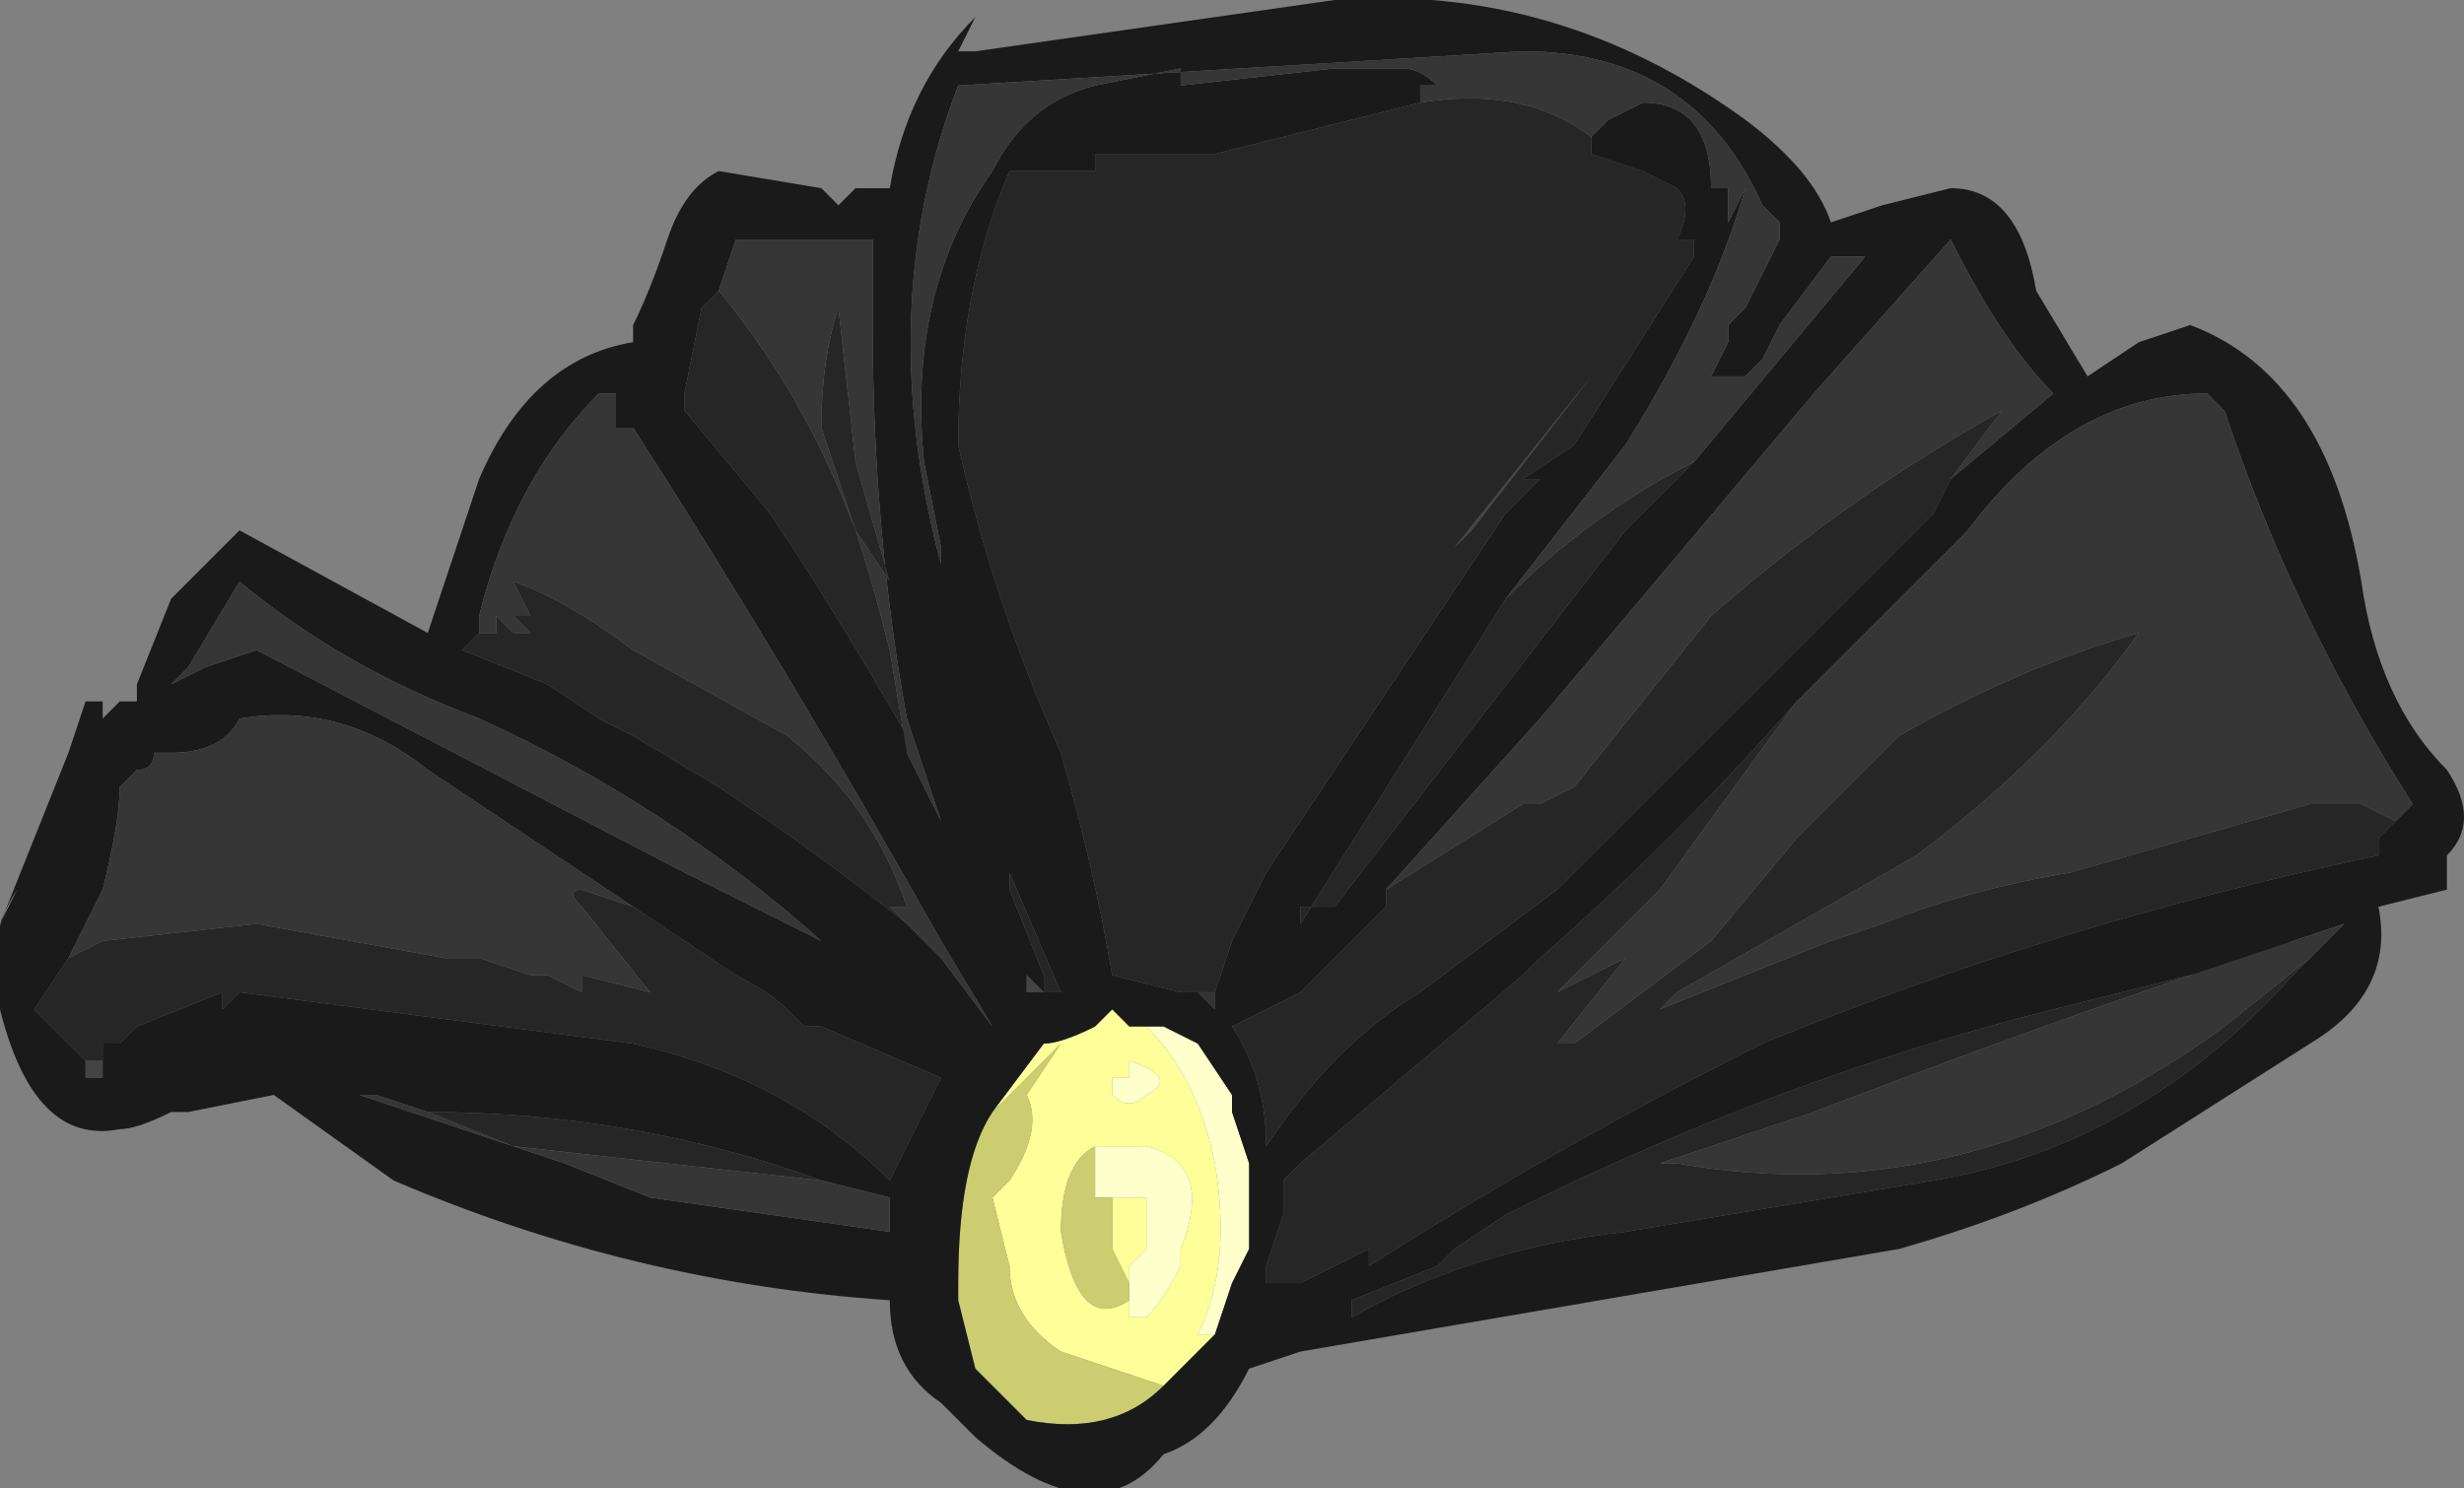 <?xml version="1.0" encoding="UTF-8" standalone="no"?>
<svg xmlns:ffdec="https://www.free-decompiler.com/flash" xmlns:xlink="http://www.w3.org/1999/xlink" ffdec:objectType="shape" height="4.35px" width="7.2px" xmlns="http://www.w3.org/2000/svg">
  <rect width="100%" height="100%" fill="#808080" stroke="none"/>
  <g transform="matrix(1.0, 0.0, 0.0, 1.0, 3.55, 2.45)">
    <path d="M0.75 -0.9 L0.7 -0.85 1.1 -1.35 0.75 -0.9 M0.15 1.3 L0.15 1.25 0.15 1.3 M0.2 1.1 L0.2 1.05 0.2 1.1 M-0.05 0.6 L-0.15 0.55 -0.05 0.6 M-0.95 1.0 L-0.95 1.0 M-3.2 0.6 L-3.25 0.6 -3.2 0.6 M-3.25 0.65 L-3.25 0.7 -3.3 0.7 -3.3 0.65 -3.25 0.65 M-0.5 0.45 L-0.55 0.45 -0.55 0.4 -0.5 0.45" fill="#444444" fill-rule="evenodd" stroke="none"/>
    <path d="M-0.2 0.55 Q-0.05 0.7 0.0 0.95 0.05 1.25 -0.05 1.45 L0.0 1.45 -0.15 1.6 -0.45 1.5 Q-0.6 1.4 -0.6 1.25 L-0.65 1.05 -0.6 1.0 Q-0.5 0.85 -0.55 0.75 L-0.45 0.6 -0.65 0.8 -0.5 0.6 Q-0.45 0.6 -0.35 0.55 L-0.3 0.5 -0.25 0.55 -0.2 0.55 M-0.6 1.65 L-0.65 1.6 -0.6 1.65 M-0.35 0.95 L-0.35 0.9 Q-0.45 0.95 -0.45 1.15 -0.4 1.45 -0.25 1.35 L-0.25 1.4 -0.2 1.4 Q-0.15 1.35 -0.1 1.25 L-0.1 1.2 Q0.0 0.95 -0.2 0.9 L-0.35 0.9 -0.35 0.95 M-0.25 1.3 L-0.3 1.2 -0.3 1.05 -0.2 1.05 -0.2 1.2 -0.25 1.25 -0.25 1.3 M-0.25 0.7 L-0.3 0.7 -0.3 0.75 Q-0.25 0.8 -0.2 0.75 -0.1 0.7 -0.25 0.65 L-0.25 0.7" fill="#ffff99" fill-rule="evenodd" stroke="none"/>
    <path d="M0.1 0.2 L0.05 0.3 0.1 0.2 M0.0 0.45 L0.0 0.5 -0.05 0.45 0.0 0.45 M3.6 0.05 L3.6 0.1 3.6 0.05 M0.7 1.2 L0.65 1.25 0.7 1.2" fill="#333333" fill-rule="evenodd" stroke="none"/>
    <path d="M1.1 -2.05 L1.1 -2.0 1.25 -1.95 1.35 -1.9 Q1.4 -1.85 1.35 -1.75 L1.4 -1.75 1.4 -1.7 1.05 -1.15 0.9 -1.05 0.95 -1.05 0.85 -0.95 0.15 0.1 0.1 0.2 0.05 0.3 0.0 0.45 -0.05 0.45 -0.1 0.45 -0.3 0.4 Q-0.35 0.1 -0.45 -0.25 -0.65 -0.7 -0.75 -1.15 -0.75 -1.6 -0.6 -1.95 L-0.35 -1.95 -0.35 -2.0 0.0 -2.0 0.6 -2.15 Q0.9 -2.2 1.1 -2.05 M1.4 -1.1 L1.2 -0.9 0.35 0.2 0.25 0.2 0.25 0.25 0.85 -0.7 Q1.1 -0.95 1.4 -1.1 M0.75 -0.9 L1.1 -1.35 0.7 -0.85 0.75 -0.9 M0.5 0.2 L0.5 0.15 0.9 -0.1 0.95 -0.1 1.05 -0.15 1.45 -0.65 Q1.85 -1.0 2.3 -1.25 L2.15 -1.05 2.1 -0.95 1.0 0.15 0.6 0.45 Q0.35 0.6 0.15 0.9 0.15 0.7 0.05 0.55 L0.25 0.45 0.5 0.2 M1.7 -0.4 L1.3 0.15 1.0 0.45 1.2 0.35 1.0 0.6 1.05 0.6 1.45 0.3 1.7 0.0 2.0 -0.3 Q2.35 -0.5 2.7 -0.6 2.45 -0.25 2.05 0.05 L1.35 0.45 1.3 0.5 Q1.55 0.4 1.8 0.3 L1.95 0.25 Q2.2 0.15 2.5 0.1 L3.2 -0.1 3.35 -0.1 3.45 -0.05 3.4 0.0 3.4 0.05 Q2.45 0.25 1.6 0.6 1.0 0.9 0.45 1.25 L0.45 1.2 0.25 1.3 0.15 1.3 0.15 1.25 0.2 1.1 0.2 1.05 0.2 1.0 0.25 0.95 0.9 0.4 0.95 0.35 Q1.35 0.0 1.7 -0.4 M3.05 0.35 L3.0 0.35 Q2.4 0.55 1.75 0.8 L1.3 0.95 1.35 0.95 Q2.2 1.1 2.95 0.55 L3.2 0.35 3.15 0.4 Q2.7 0.9 2.1 1.0 L1.2 1.15 Q0.75 1.2 0.4 1.4 L0.4 1.35 0.65 1.25 0.7 1.2 0.85 1.1 Q1.65 0.7 2.45 0.5 L3.05 0.35 M-3.35 0.35 L-3.25 0.3 -2.8 0.25 -2.25 0.35 -2.15 0.35 -2.0 0.4 -1.95 0.4 -1.75 0.5 -1.85 0.45 -1.85 0.4 -1.65 0.45 -1.85 0.2 Q-1.9 0.15 -1.85 0.15 L-1.7 0.2 -1.4 0.4 Q-1.3 0.45 -1.25 0.5 L-1.2 0.55 -1.15 0.55 -0.8 0.7 -0.95 1.0 Q-1.25 0.7 -1.7 0.6 L-2.85 0.45 -2.9 0.5 -2.9 0.45 -3.15 0.55 -3.2 0.6 -3.25 0.6 -3.25 0.65 -3.3 0.65 -3.45 0.5 -3.35 0.35 M-2.15 -0.6 L-2.1 -0.6 -2.1 -0.65 -2.05 -0.6 -2.0 -0.6 -2.05 -0.65 -2.0 -0.65 -2.05 -0.75 Q-1.9 -0.7 -1.7 -0.55 L-1.25 -0.3 Q-1.0 -0.1 -0.9 0.2 L-0.95 0.2 -0.9 0.25 Q-1.15 0.05 -1.45 -0.15 L-1.7 -0.3 -1.8 -0.35 -1.95 -0.45 -2.2 -0.55 -2.15 -0.6 M-0.9 -0.25 L-0.9 -0.3 Q-1.1 -0.65 -1.3 -0.95 L-1.55 -1.25 -1.55 -1.3 -1.5 -1.55 -1.45 -1.6 Q-1.2 -1.3 -1.05 -0.9 L-1.15 -1.2 Q-1.15 -1.4 -1.1 -1.55 L-1.05 -1.1 -0.95 -0.75 -1.05 -0.9 Q-1.0 -0.75 -0.95 -0.55 L-0.9 -0.25 M-0.6 0.15 L-0.6 0.1 -0.45 0.45 -0.5 0.45 -0.5 0.4 -0.6 0.15 M-1.15 1.0 L-2.05 0.9 -2.3 0.8 Q-1.7 0.8 -1.15 1.0" fill="#262626" fill-rule="evenodd" stroke="none"/>
    <path d="M-0.05 0.6 L0.05 0.75 0.05 0.8 0.1 0.95 0.1 1.2 0.05 1.3 0.0 1.45 -0.05 1.45 Q0.05 1.25 0.0 0.95 -0.05 0.7 -0.2 0.55 L-0.15 0.55 -0.05 0.6 M-0.35 0.95 L-0.35 0.9 -0.2 0.9 Q0.0 0.95 -0.1 1.2 L-0.1 1.25 Q-0.15 1.35 -0.2 1.4 L-0.25 1.4 -0.25 1.35 -0.25 1.3 -0.25 1.25 -0.2 1.2 -0.2 1.05 -0.3 1.05 -0.35 1.05 -0.35 0.95 M-0.25 0.7 L-0.25 0.65 Q-0.1 0.7 -0.2 0.75 -0.25 0.8 -0.3 0.75 L-0.3 0.7 -0.25 0.7" fill="#ffffcc" fill-rule="evenodd" stroke="none"/>
    <path d="M-0.15 1.6 Q-0.3 1.75 -0.55 1.7 L-0.6 1.65 -0.65 1.6 -0.7 1.55 -0.75 1.35 -0.75 1.3 Q-0.75 0.95 -0.65 0.8 L-0.45 0.6 -0.55 0.75 Q-0.5 0.85 -0.6 1.0 L-0.65 1.05 -0.6 1.25 Q-0.6 1.4 -0.45 1.5 L-0.15 1.6 M-0.25 1.35 Q-0.4 1.45 -0.45 1.15 -0.45 0.95 -0.35 0.9 L-0.35 0.95 -0.35 1.05 -0.3 1.05 -0.3 1.2 -0.25 1.3 -0.25 1.35" fill="#cccc70" fill-rule="evenodd" stroke="none"/>
    <path d="M0.1 0.2 L0.15 0.1 0.85 -0.95 0.95 -1.05 0.9 -1.05 1.05 -1.15 1.4 -1.7 1.4 -1.75 1.35 -1.75 Q1.4 -1.85 1.35 -1.9 L1.25 -1.95 1.1 -2.0 1.1 -2.05 1.15 -2.1 1.25 -2.15 Q1.45 -2.15 1.45 -1.9 L1.5 -1.9 1.5 -1.8 1.55 -1.9 Q1.45 -1.55 1.2 -1.15 L0.85 -0.7 0.25 0.25 0.25 0.2 0.35 0.2 1.2 -0.9 1.4 -1.1 Q1.65 -1.4 1.9 -1.7 L1.8 -1.7 1.65 -1.5 1.6 -1.4 1.55 -1.35 1.45 -1.35 1.5 -1.45 1.5 -1.5 1.55 -1.55 1.65 -1.75 1.65 -1.8 1.6 -1.85 Q1.4 -2.3 0.9 -2.3 L-0.75 -2.2 Q-1.0 -1.55 -0.8 -0.8 L-0.8 -0.85 -0.85 -1.1 Q-0.9 -1.6 -0.65 -1.95 -0.55 -2.15 -0.35 -2.2 L-0.1 -2.25 -0.1 -2.2 0.35 -2.25 0.55 -2.25 Q0.6 -2.25 0.65 -2.2 L0.6 -2.2 0.6 -2.15 0.0 -2.0 -0.35 -2.0 -0.35 -1.95 -0.6 -1.95 Q-0.75 -1.6 -0.75 -1.15 -0.65 -0.7 -0.45 -0.25 -0.35 0.1 -0.3 0.4 L-0.1 0.45 -0.05 0.45 0.0 0.5 0.0 0.45 0.05 0.3 0.1 0.2 M2.15 -1.05 L2.45 -1.3 Q2.3 -1.45 2.15 -1.75 L1.75 -1.3 0.95 -0.35 0.5 0.15 0.5 0.2 0.25 0.45 0.05 0.55 Q0.15 0.7 0.15 0.9 0.35 0.6 0.6 0.45 L1.0 0.15 2.1 -0.95 2.15 -1.05 M3.6 0.1 L3.6 0.15 3.4 0.2 Q3.45 0.45 3.2 0.6 L2.65 0.95 Q2.35 1.1 2.0 1.2 L0.25 1.5 0.1 1.55 Q0.0 1.75 -0.15 1.8 -0.35 2.05 -0.7 1.75 L-0.8 1.65 Q-0.95 1.55 -0.95 1.35 -1.7 1.3 -2.4 1.0 L-2.75 0.75 -3.0 0.8 -3.05 0.8 Q-3.15 0.85 -3.2 0.85 -3.45 0.9 -3.55 0.5 -3.6 0.3 -3.5 0.15 L-3.55 0.25 -3.35 -0.25 -3.3 -0.4 -3.25 -0.4 -3.25 -0.35 -3.2 -0.4 -3.15 -0.4 -3.15 -0.45 -3.05 -0.7 -2.85 -0.9 -2.3 -0.6 -2.15 -1.05 Q-2.0 -1.4 -1.7 -1.45 L-1.7 -1.5 Q-1.65 -1.6 -1.6 -1.75 -1.55 -1.9 -1.45 -1.95 L-1.15 -1.9 -1.1 -1.85 -1.05 -1.9 -0.95 -1.9 Q-0.9 -2.2 -0.7 -2.4 L-0.75 -2.3 -0.7 -2.3 0.35 -2.45 Q1.0 -2.5 1.55 -2.1 1.75 -1.95 1.8 -1.8 L1.95 -1.85 2.15 -1.9 Q2.35 -1.9 2.4 -1.6 L2.55 -1.35 2.7 -1.45 2.85 -1.5 Q3.25 -1.35 3.35 -0.75 3.4 -0.4 3.6 -0.2 3.7 -0.05 3.6 0.05 L3.6 0.1 M3.45 -0.05 L3.5 -0.1 Q3.15 -0.65 2.95 -1.25 L2.9 -1.3 Q2.5 -1.3 2.2 -0.9 L1.7 -0.4 Q1.35 0.0 0.95 0.35 L0.9 0.4 0.25 0.95 0.2 1.0 0.2 1.05 0.2 1.1 0.15 1.25 0.15 1.3 0.25 1.3 0.45 1.2 0.45 1.25 Q1.0 0.9 1.6 0.6 2.45 0.25 3.4 0.05 L3.4 0.0 3.45 -0.05 M3.15 0.3 L3.05 0.35 2.45 0.5 Q1.65 0.7 0.85 1.1 L0.7 1.2 0.65 1.25 0.4 1.35 0.4 1.4 Q0.75 1.2 1.2 1.15 L2.1 1.0 Q2.7 0.9 3.15 0.4 L3.2 0.35 3.3 0.25 3.15 0.3 M0.0 1.45 L0.05 1.3 0.1 1.2 0.1 0.95 0.05 0.8 0.05 0.75 -0.05 0.6 -0.15 0.55 -0.2 0.55 -0.25 0.55 -0.3 0.5 -0.35 0.55 Q-0.45 0.6 -0.5 0.6 L-0.65 0.8 Q-0.75 0.95 -0.75 1.3 L-0.75 1.35 -0.7 1.55 -0.65 1.6 -0.6 1.65 -0.55 1.7 Q-0.3 1.75 -0.15 1.6 L0.0 1.45 M-3.05 -0.45 L-2.95 -0.5 -2.8 -0.55 -1.55 0.1 -1.15 0.3 Q-1.6 -0.1 -2.15 -0.35 -2.55 -0.5 -2.85 -0.75 L-3.0 -0.5 -3.05 -0.45 M-1.7 0.2 L-2.3 -0.2 Q-2.55 -0.4 -2.85 -0.35 -2.9 -0.25 -3.05 -0.25 L-3.1 -0.25 Q-3.1 -0.2 -3.15 -0.2 L-3.2 -0.15 Q-3.2 -0.05 -3.25 0.15 L-3.35 0.35 -3.45 0.5 -3.3 0.65 -3.3 0.7 -3.25 0.7 -3.25 0.65 -3.25 0.6 -3.2 0.6 -3.15 0.55 -2.9 0.45 -2.9 0.5 -2.85 0.45 -1.7 0.6 Q-1.25 0.7 -0.95 1.0 L-0.8 0.7 -1.15 0.55 -1.2 0.55 -1.25 0.5 Q-1.3 0.45 -1.4 0.4 L-1.7 0.2 M-0.95 1.0 L-0.95 1.0 M-0.9 0.25 L-0.8 0.35 -0.65 0.55 -0.8 0.3 Q-1.25 -0.5 -1.7 -1.2 L-1.75 -1.2 -1.75 -1.3 -1.8 -1.3 Q-2.05 -1.05 -2.15 -0.65 L-2.15 -0.6 -2.2 -0.55 -1.95 -0.45 -1.8 -0.35 -1.7 -0.3 -1.45 -0.15 Q-1.15 0.05 -0.9 0.25 M-0.9 -0.25 L-0.8 -0.05 -0.9 -0.35 Q-1.0 -0.9 -1.0 -1.5 L-1.0 -1.75 -1.4 -1.75 -1.45 -1.6 -1.5 -1.55 -1.55 -1.3 -1.55 -1.25 -1.3 -0.95 Q-1.1 -0.65 -0.9 -0.3 L-0.9 -0.25 M-0.6 0.15 L-0.5 0.4 -0.5 0.45 -0.45 0.45 -0.6 0.1 -0.6 0.15 M-0.5 0.45 L-0.55 0.4 -0.55 0.45 -0.5 0.45 M-2.3 0.8 L-2.45 0.75 -2.5 0.75 -1.9 0.95 -1.65 1.05 -0.95 1.15 -0.95 1.05 -1.15 1.0 Q-1.7 0.8 -2.3 0.8" fill="#1a1a1a" fill-rule="evenodd" stroke="none"/>
    <path d="M0.6 -2.2 L0.65 -2.2 Q0.6 -2.25 0.55 -2.25 L0.35 -2.25 -0.1 -2.2 -0.1 -2.25 -0.35 -2.2 Q-0.55 -2.15 -0.65 -1.95 -0.9 -1.6 -0.85 -1.1 L-0.8 -0.85 -0.8 -0.8 Q-1.0 -1.55 -0.75 -2.2 L0.9 -2.3 Q1.4 -2.3 1.6 -1.85 L1.65 -1.8 1.65 -1.75 1.55 -1.55 1.5 -1.5 1.5 -1.45 1.45 -1.35 1.55 -1.35 1.6 -1.4 1.65 -1.5 1.8 -1.7 1.9 -1.7 Q1.65 -1.4 1.4 -1.1 1.1 -0.95 0.85 -0.7 L1.2 -1.15 Q1.45 -1.55 1.55 -1.9 L1.5 -1.8 1.5 -1.9 1.45 -1.9 Q1.45 -2.15 1.25 -2.15 L1.15 -2.1 1.1 -2.05 Q0.9 -2.2 0.6 -2.15 L0.6 -2.2 M2.15 -1.05 L2.3 -1.25 Q1.85 -1.0 1.45 -0.65 L1.05 -0.15 0.95 -0.1 0.9 -0.1 0.5 0.15 0.5 0.2 0.5 0.15 0.95 -0.35 1.75 -1.3 2.15 -1.75 Q2.3 -1.45 2.45 -1.3 L2.15 -1.05 M1.7 -0.4 L2.2 -0.9 Q2.5 -1.3 2.9 -1.3 L2.95 -1.25 Q3.15 -0.65 3.5 -0.1 L3.45 -0.05 3.35 -0.1 3.2 -0.1 2.5 0.1 Q2.2 0.15 1.95 0.25 L1.8 0.3 Q1.55 0.4 1.3 0.5 L1.35 0.45 2.05 0.05 Q2.45 -0.25 2.7 -0.6 2.35 -0.5 2.0 -0.3 L1.7 0.0 1.45 0.3 1.05 0.6 1.0 0.6 1.2 0.35 1.0 0.45 1.3 0.15 1.7 -0.4 M3.0 0.35 L3.15 0.3 3.3 0.25 3.2 0.35 2.95 0.55 Q2.2 1.1 1.35 0.95 L1.3 0.95 1.75 0.8 Q2.4 0.55 3.0 0.35 M-3.35 0.35 L-3.25 0.15 Q-3.2 -0.05 -3.2 -0.15 L-3.15 -0.2 Q-3.1 -0.2 -3.1 -0.25 L-3.05 -0.25 Q-2.9 -0.25 -2.85 -0.35 -2.55 -0.4 -2.3 -0.2 L-1.7 0.2 -1.85 0.15 Q-1.9 0.15 -1.85 0.2 L-1.65 0.45 -1.85 0.4 -1.85 0.45 -1.75 0.5 -1.95 0.4 -2.0 0.4 -2.15 0.35 -2.25 0.35 -2.8 0.25 -3.25 0.3 -3.35 0.35 M-3.05 -0.45 L-3.0 -0.5 -2.85 -0.75 Q-2.55 -0.5 -2.15 -0.35 -1.6 -0.1 -1.15 0.3 L-1.55 0.1 -2.8 -0.55 -2.95 -0.5 -3.05 -0.45 M-2.15 -0.6 L-2.15 -0.65 Q-2.05 -1.05 -1.8 -1.3 L-1.75 -1.3 -1.75 -1.2 -1.7 -1.2 Q-1.25 -0.5 -0.8 0.3 L-0.65 0.55 -0.8 0.35 -0.9 0.25 -0.95 0.2 -0.9 0.2 Q-1.0 -0.1 -1.25 -0.3 L-1.7 -0.55 Q-1.9 -0.7 -2.05 -0.75 L-2.0 -0.65 -2.05 -0.65 -2.0 -0.6 -2.05 -0.6 -2.1 -0.65 -2.1 -0.6 -2.15 -0.6 M-1.45 -1.6 L-1.4 -1.75 -1.0 -1.75 -1.0 -1.5 Q-1.0 -0.9 -0.9 -0.35 L-0.8 -0.05 -0.9 -0.25 -0.95 -0.55 Q-1.0 -0.75 -1.05 -0.9 L-0.95 -0.75 -1.05 -1.1 -1.1 -1.55 Q-1.15 -1.4 -1.15 -1.2 L-1.05 -0.9 Q-1.2 -1.3 -1.45 -1.6 M-1.15 1.0 L-0.95 1.05 -0.95 1.15 -1.65 1.05 -1.9 0.95 -2.5 0.75 -2.45 0.75 -2.3 0.8 -2.05 0.9 -1.15 1.0" fill="#363636" fill-rule="evenodd" stroke="none"/>
  </g>
</svg>
